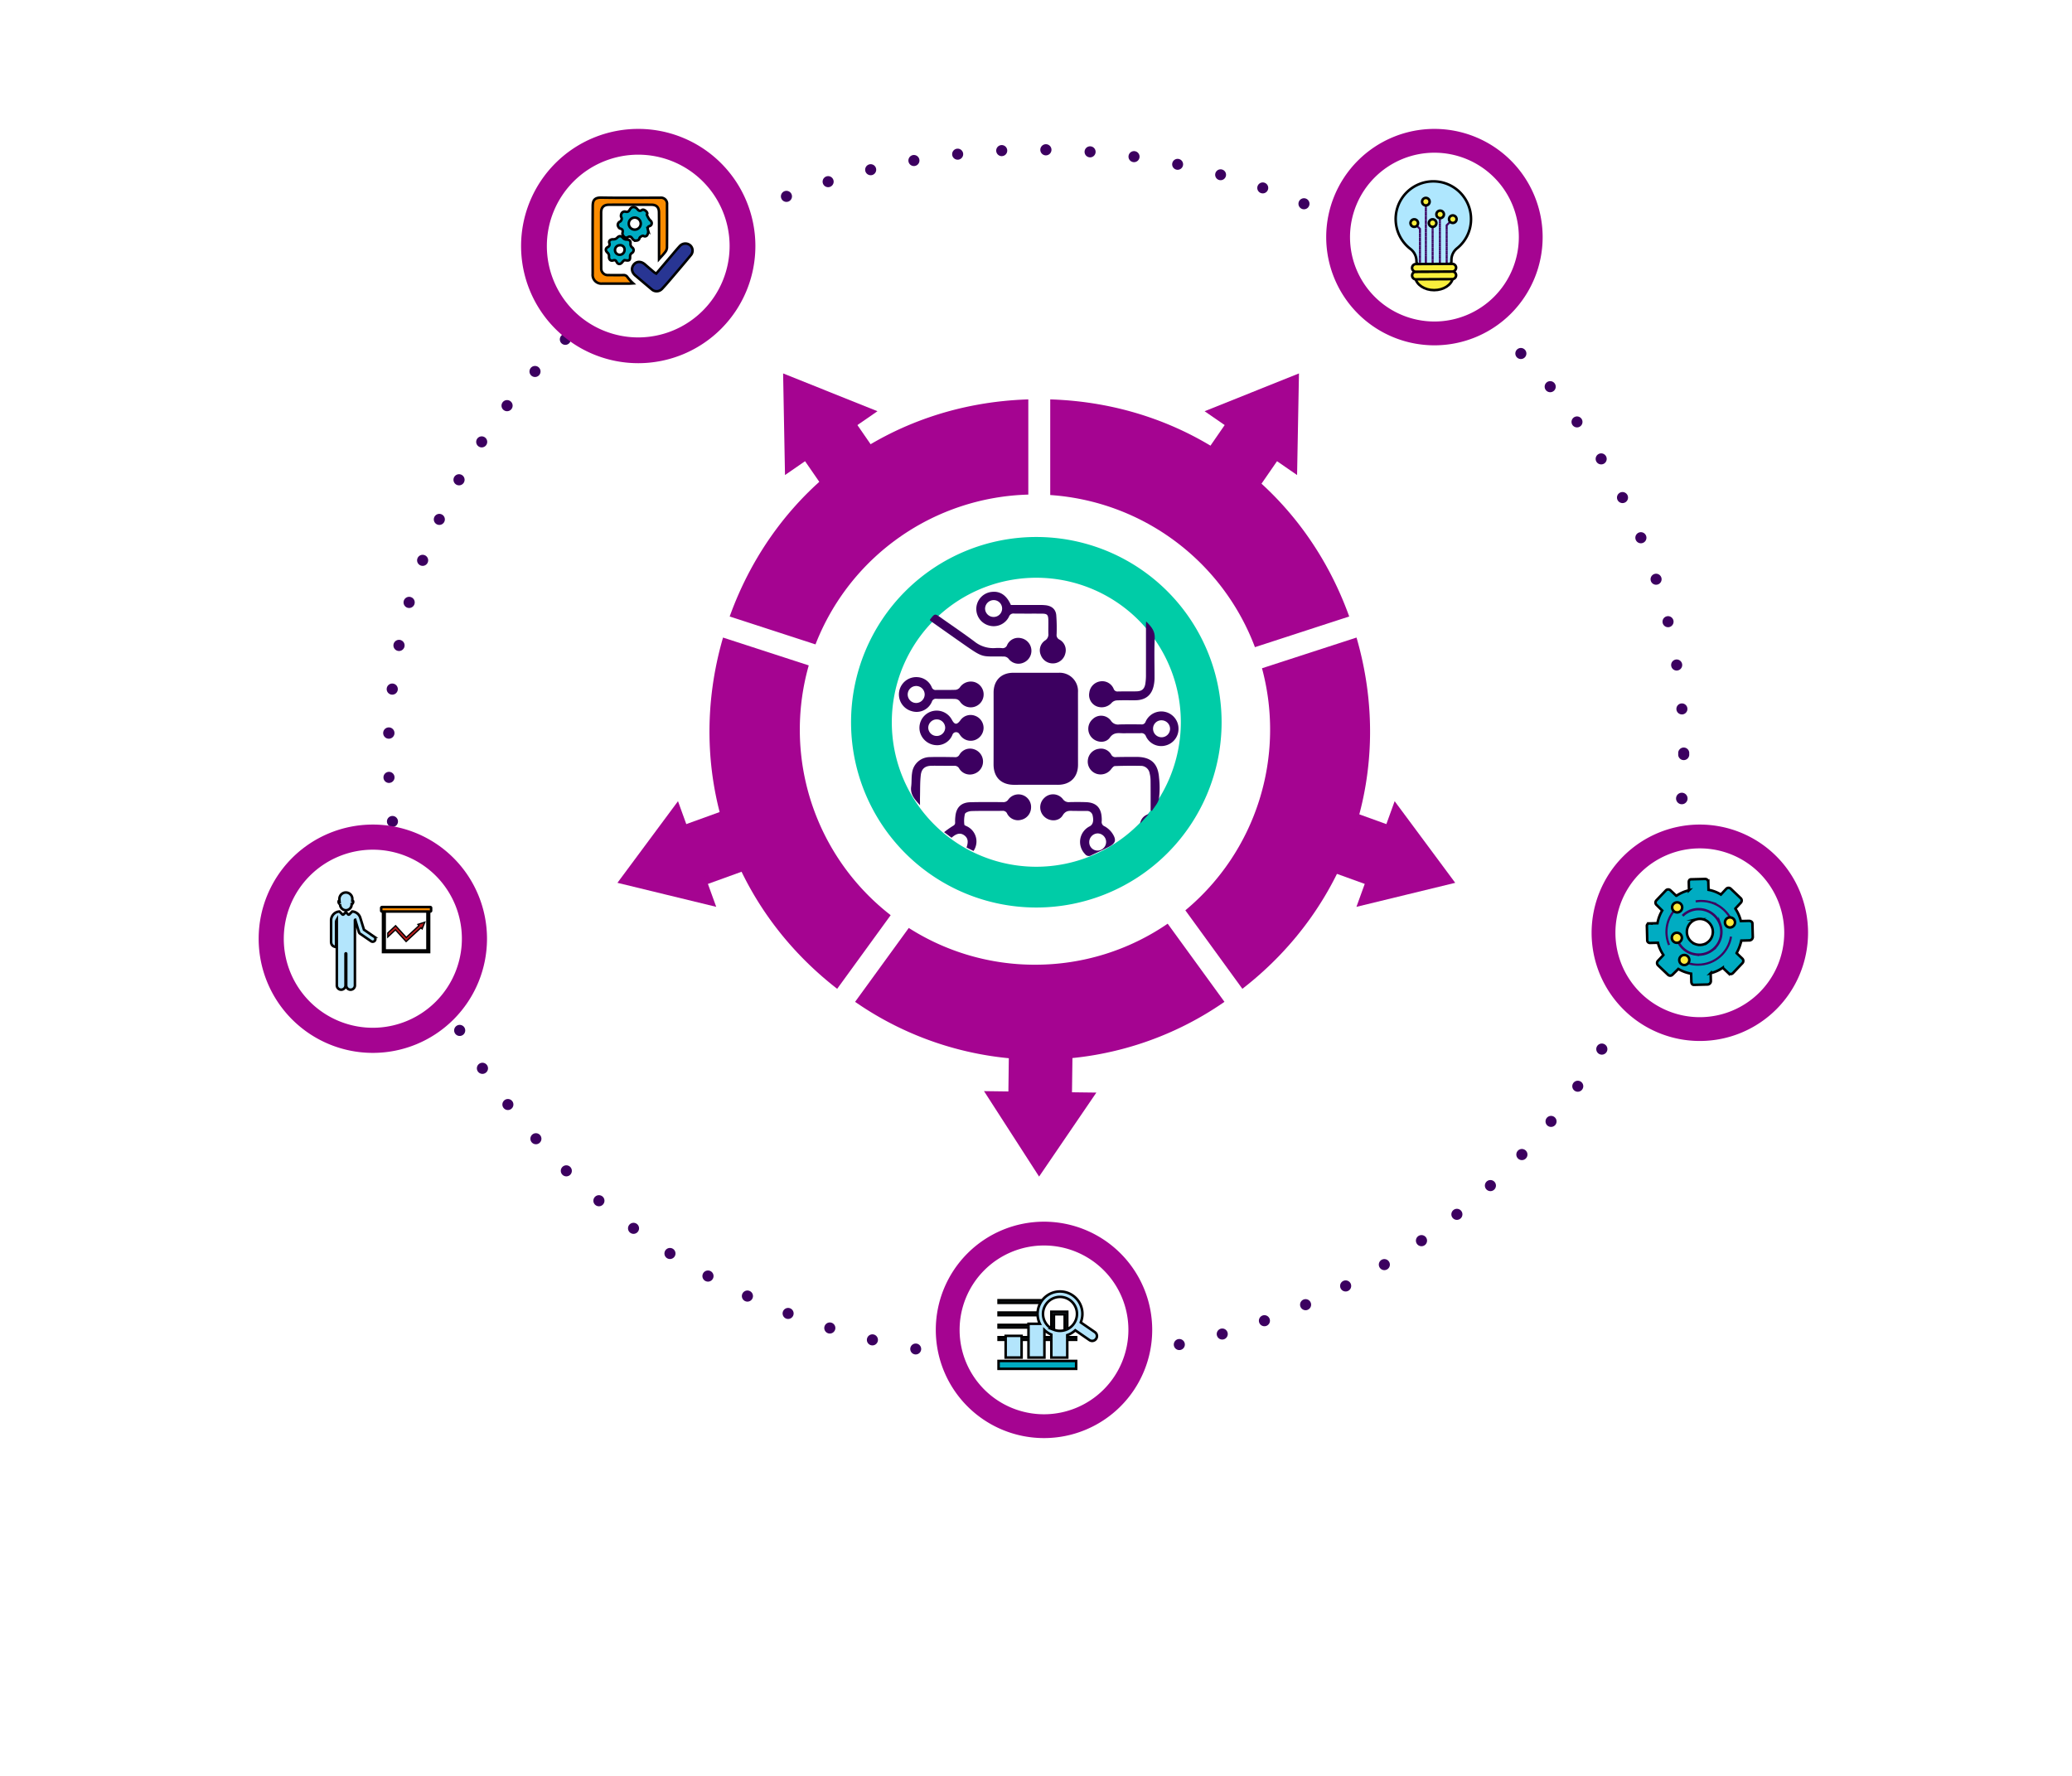 <svg xmlns="http://www.w3.org/2000/svg" width="819.74" height="702.788" viewBox="0 0 819.74 702.788">
  <g id="Grupo_953326" data-name="Grupo 953326" transform="translate(-341 -702.673)">
    <path id="Trazado_657006" data-name="Trazado 657006" d="M447.187,535.333a2.184,2.184,0,1,1,2.477,1.845,2.677,2.677,0,0,1-.309.026,2.187,2.187,0,0,1-2.168-1.871m-85.3.52a2.157,2.157,0,1,1,.384.037,2.112,2.112,0,0,1-.384-.037m102.55-3.431a2.184,2.184,0,1,1,2.589,1.685,3.154,3.154,0,0,1-.459.05,2.172,2.172,0,0,1-2.13-1.735m-119.8-.172a2.186,2.186,0,1,1,.52.061,2.562,2.562,0,0,1-.52-.061M481.457,528.4a2.18,2.18,0,1,1,2.688,1.511,2.429,2.429,0,0,1-.582.087,2.192,2.192,0,0,1-2.106-1.6m-153.812-.879h0a2.19,2.19,0,1,1,.657.1,2.074,2.074,0,0,1-.657-.1m170.532-4.248a2.186,2.186,0,1,1,2.787,1.338,2.1,2.1,0,0,1-.718.123,2.192,2.192,0,0,1-2.069-1.461M311.012,521.7a2.179,2.179,0,1,1,.78.148,2.187,2.187,0,0,1-.78-.148m203.514-4.633a2.183,2.183,0,1,1,2.861,1.14,2.084,2.084,0,0,1-.854.186,2.209,2.209,0,0,1-2.007-1.326m-219.739-2.278h0a2.195,2.195,0,1,1,.917.2,2.176,2.176,0,0,1-.917-.2m235.641-5a2.191,2.191,0,1,1,1.945,1.189,2.181,2.181,0,0,1-1.945-1.189m-251.37-2.972a2.2,2.2,0,1,1,1.053.26,2.287,2.287,0,0,1-1.053-.26m266.753-5.351a2.184,2.184,0,1,1,1.882,1.066,2.181,2.181,0,0,1-1.882-1.066m-281.937-3.678a2.187,2.187,0,1,1,3.022-.656,2.191,2.191,0,0,1-3.022.656m296.7-5.66a2.2,2.2,0,1,1,1.808.941,2.185,2.185,0,0,1-1.808-.941m-311.229-4.384a2.182,2.182,0,1,1,3.047-.447,2.174,2.174,0,0,1-3.047.447m325.335-5.921a2.186,2.186,0,1,1,3.071.347v-.012a2.18,2.18,0,0,1-3.071-.335m-339.145-5.077h0a2.192,2.192,0,1,1,1.412.52,2.184,2.184,0,0,1-1.412-.52m352.509-6.181a2.187,2.187,0,1,1,3.084.125,2.128,2.128,0,0,1-1.474.581,2.173,2.173,0,0,1-1.61-.706M222.519,464.8a2.184,2.184,0,1,1,1.537.631,2.188,2.188,0,0,1-1.537-.631m378.072-6.4a2.2,2.2,0,1,1,1.511.6,2.2,2.2,0,0,1-1.511-.6M210.382,451.98h0a2.182,2.182,0,1,1,1.647.744,2.219,2.219,0,0,1-1.647-.744m401.876-6.6a2.183,2.183,0,1,1,3.071-.31,2.2,2.2,0,0,1-3.071.31m-413.06-7.06h0a2.179,2.179,0,1,1,3.059.422,2.224,2.224,0,0,1-1.325.445,2.169,2.169,0,0,1-1.734-.867m423.76-6.775a2.174,2.174,0,1,1,1.251.4,2.113,2.113,0,0,1-1.251-.4M189.03,423.891a2.2,2.2,0,1,1,1.833.99,2.193,2.193,0,0,1-1.833-.99m443.589-6.911a2.2,2.2,0,1,1,1.115.3,2.247,2.247,0,0,1-1.115-.3m-452.668-8.224a2.192,2.192,0,1,1,1.92,1.126,2.194,2.194,0,0,1-1.92-1.126M663.1,335.535a2.193,2.193,0,1,1,.334.024,1.567,1.567,0,0,1-.334-.024m-510-10.268a2.182,2.182,0,1,1,2.428,1.92c-.087,0-.174.012-.26.012a2.173,2.173,0,0,1-2.168-1.932M665.291,318.2a2.276,2.276,0,1,1,.162,0ZM151.713,307.668a2.188,2.188,0,1,1,2.267,2.092.191.191,0,0,1-.087.012,2.192,2.192,0,0,1-2.18-2.1m512.228-9.116a2.508,2.508,0,0,1,.025-.3,2.475,2.475,0,0,1-.025-.3,2.186,2.186,0,1,1,4.372-.013,1.343,1.343,0,0,1-.024.309,2.5,2.5,0,0,1,.024.3,2.186,2.186,0,0,1-4.372,0m-510.148-6.28a2.234,2.234,0,1,1,.075,0Zm509.443-11.617h0a2.18,2.18,0,1,1,2.352,2.007h-.173a2.177,2.177,0,0,1-2.179-2.007m-508.29-5.821a2.2,2.2,0,1,1,.26.013,1.74,1.74,0,0,1-.26-.013M661.18,263.465a2.188,2.188,0,1,1,2.5,1.808,1.629,1.629,0,0,1-.346.037,2.19,2.19,0,0,1-2.155-1.845m-503.72-5.933a2.208,2.208,0,1,1,.408.037,2.252,2.252,0,0,1-.408-.037M657.8,246.484h0a2.184,2.184,0,1,1,2.638,1.611,1.846,1.846,0,0,1-.52.062,2.189,2.189,0,0,1-2.118-1.673m-496.5-6.006a2.207,2.207,0,1,1,.582.074,2.45,2.45,0,0,1-.582-.074m491.818-10.639h0a2.18,2.18,0,1,1,2.749,1.412,2.49,2.49,0,0,1-.668.1,2.173,2.173,0,0,1-2.081-1.511m-486.653-6.082a2.188,2.188,0,1,1,2.8-1.312,2.165,2.165,0,0,1-2.044,1.436,2.259,2.259,0,0,1-.755-.124M647.159,213.6h0a2.193,2.193,0,1,1,2.019,1.35,2.184,2.184,0,0,1-2.019-1.35M172.9,207.484a2.184,2.184,0,1,1,.9.2,2.188,2.188,0,0,1-.9-.2m467.06-9.636a2.183,2.183,0,1,1,1.957,1.2,2.186,2.186,0,0,1-1.957-1.2M180.57,191.767a2.2,2.2,0,1,1,1.041.26,2.278,2.278,0,0,1-1.041-.26M631.6,182.688a2.183,2.183,0,1,1,3,.744,2.218,2.218,0,0,1-1.127.309,2.169,2.169,0,0,1-1.87-1.053m-442.215-6.031a2.18,2.18,0,1,1,3.022-.644v.012a2.192,2.192,0,0,1-1.833.991,2.116,2.116,0,0,1-1.189-.359m432.74-8.484h0a2.169,2.169,0,1,1,1.784.929,2.17,2.17,0,0,1-1.784-.929M199.3,162.265a2.2,2.2,0,1,1,1.313.433,2.163,2.163,0,0,1-1.313-.433m412.316-7.877a2.188,2.188,0,1,1,1.685.793,2.181,2.181,0,0,1-1.685-.793m-401.392-5.772a2.185,2.185,0,1,1,3.084-.2,2.184,2.184,0,0,1-3.084.2m389.912-7.22a2.186,2.186,0,1,1,3.17-3.01,2.186,2.186,0,0,1-3.17,3.01M222.1,135.785a2.166,2.166,0,1,1,1.548.657,2.175,2.175,0,0,1-1.548-.657M515.034,82.628a2.182,2.182,0,1,1,.854.174,2.109,2.109,0,0,1-.854-.174M309.105,78.491a2.186,2.186,0,1,1,2.836,1.239,2.247,2.247,0,0,1-.793.148,2.178,2.178,0,0,1-2.043-1.387m189.754-2.1a2.165,2.165,0,1,1,.718.124,2.435,2.435,0,0,1-.718-.124M325.552,72.534a2.183,2.183,0,1,1,2.737,1.424,2.4,2.4,0,0,1-.656.1,2.174,2.174,0,0,1-2.081-1.524M482.3,71.209a2.15,2.15,0,1,1,.582.087,2.391,2.391,0,0,1-.582-.087M342.346,67.667a2.182,2.182,0,1,1,2.651,1.6,2.71,2.71,0,0,1-.533.062,2.193,2.193,0,0,1-2.118-1.659m123.1-.545h0a2.161,2.161,0,1,1,.445.049,1.818,1.818,0,0,1-.445-.049M359.426,63.9a2.183,2.183,0,1,1,2.539,1.759,2.144,2.144,0,0,1-.4.038,2.186,2.186,0,0,1-2.142-1.8m88.926.236a2.172,2.172,0,0,1-1.858-2.465,2.183,2.183,0,1,1,4.322.62,2.172,2.172,0,0,1-2.155,1.87,1.242,1.242,0,0,1-.309-.025m-71.636-2.886a2.181,2.181,0,1,1,2.415,1.92,1.809,1.809,0,0,1-.248.012,2.172,2.172,0,0,1-2.167-1.932m54.383,1h0a2.18,2.18,0,1,1,.347-4.347h-.012a2.183,2.183,0,0,1-.162,4.36.781.781,0,0,1-.173-.013M394.129,59.7a2.183,2.183,0,1,1,2.292,2.068.333.333,0,0,1-.112.013,2.2,2.2,0,0,1-2.18-2.081m19.643,1.771a2.205,2.205,0,1,1,.025,0Z" transform="translate(341 702.673)" fill="#3c0060"/>
    <path id="Trazado_657007" data-name="Trazado 657007" d="M413.033,483.363a42.809,42.809,0,1,0,42.811,42.81,42.809,42.809,0,0,0-42.811-42.81m0,76.2a33.39,33.39,0,1,1,33.393-33.389,33.426,33.426,0,0,1-33.393,33.389" transform="translate(341 702.673)" fill="#a50491"/>
    <path id="Trazado_657008" data-name="Trazado 657008" d="M139.5,356.319a.27.27,0,0,0-.12-.012c.012-.144.022-.6.023-.7a2.566,2.566,0,0,0-5.13,0c0,.1.013.553.025.7a.268.268,0,0,0-.12.012c-.228.077-.309.447-.179.83.111.331.341.561.549.568a2.338,2.338,0,0,0,2.287,2.431h.008a2.337,2.337,0,0,0,2.287-2.431c.207-.007.435-.237.548-.568.13-.383.05-.753-.178-.83" transform="translate(341 702.673)" fill="#b3e5fc"/>
    <path id="Trazado_657009" data-name="Trazado 657009" d="M139.5,356.319a.27.27,0,0,0-.12-.012c.012-.144.022-.6.023-.7a2.566,2.566,0,0,0-5.13,0c0,.1.013.553.025.7a.268.268,0,0,0-.12.012c-.228.077-.309.447-.179.83.111.331.341.561.549.568a2.338,2.338,0,0,0,2.287,2.431h.008a2.337,2.337,0,0,0,2.287-2.431c.207-.007.435-.237.548-.568C139.811,356.766,139.731,356.4,139.5,356.319Z" transform="translate(341 702.673)" fill="none" stroke="#000" stroke-miterlimit="10" stroke-width="1"/>
    <path id="Trazado_657010" data-name="Trazado 657010" d="M148.029,370.61l-4.037-2.77-1.433-4.651a3.541,3.541,0,0,0-3.2-2.555l-1.143,1.143a.351.351,0,0,1-.5,0l-.886-.884,0,0v0l-.888.884a.349.349,0,0,1-.5,0l-1.144-1.143a3.537,3.537,0,0,0-3.311,3.52v8.415c0,1.383.808,1.94,1.974,2.147v-9.648a2.234,2.234,0,0,1,.294-1.2V389.82a1.721,1.721,0,1,0,3.441,0c0-.011,0-12.485,0-12.485a.139.139,0,0,1,.138-.143.14.14,0,0,1,.142.143V389.82a1.721,1.721,0,1,0,3.441,0V364.134c0-.139.032-.216.113-.234l1.445,4.846h.007a1.075,1.075,0,0,0,.438.635l4.381,3.009a1.08,1.08,0,1,0,1.222-1.78" transform="translate(341 702.673)" fill="#b3e5fc"/>
    <path id="Trazado_657011" data-name="Trazado 657011" d="M148.029,370.61l-4.037-2.77-1.433-4.651a3.541,3.541,0,0,0-3.2-2.555l-1.143,1.143a.351.351,0,0,1-.5,0l-.886-.884,0,0v0l-.888.884a.349.349,0,0,1-.5,0l-1.144-1.143a3.537,3.537,0,0,0-3.311,3.52v8.415c0,1.383.808,1.94,1.974,2.147v-9.648a2.234,2.234,0,0,1,.294-1.2V389.82a1.721,1.721,0,1,0,3.441,0c0-.011,0-12.485,0-12.485a.139.139,0,0,1,.138-.143.14.14,0,0,1,.142.143V389.82a1.721,1.721,0,1,0,3.441,0V364.134c0-.139.032-.216.113-.234l1.445,4.846h.007a1.075,1.075,0,0,0,.438.635l4.381,3.009a1.08,1.08,0,1,0,1.222-1.78Z" transform="translate(341 702.673)" fill="none" stroke="#000" stroke-miterlimit="10" stroke-width="1"/>
    <path id="Trazado_657012" data-name="Trazado 657012" d="M170.226,358.877H151.144a.33.33,0,0,0-.329.328v1.11a.331.331,0,0,0,.329.331h.392V376.7H169.77v-16.05h.456a.331.331,0,0,0,.328-.331V359.2a.331.331,0,0,0-.328-.328m-1.108,17.165H152.189v-15.4h16.929Z" transform="translate(341 702.673)" fill="#fb8c00"/>
    <path id="Trazado_657013" data-name="Trazado 657013" d="M170.226,358.877H151.144a.33.33,0,0,0-.329.328v1.11a.331.331,0,0,0,.329.331h.392V376.7H169.77v-16.05h.456a.331.331,0,0,0,.328-.331V359.2A.331.331,0,0,0,170.226,358.877Zm-1.108,17.165H152.189v-15.4h16.929Z" transform="translate(341 702.673)" fill="none" stroke="#000" stroke-miterlimit="10" stroke-width="1"/>
    <path id="Trazado_657014" data-name="Trazado 657014" d="M167.4,365.077l-1.568.5-.491.156.352.375.081.089-5.05,4.686-3.995-4.391-.225-.246-.24.225-2.746,2.574-.1.1v1.594l.548-.518,2.485-2.327,3.991,4.388.223.246.243-.224,5.659-5.249.084.089.35.379.193-.48.613-1.534.259-.645Z" transform="translate(341 702.673)" fill="#b61c1c"/>
    <path id="Trazado_657015" data-name="Trazado 657015" d="M167.4,365.077l-1.568.5-.491.156.352.375.081.089-5.05,4.686-3.995-4.391-.225-.246-.24.225-2.746,2.574-.1.1v1.594l.548-.518,2.485-2.327,3.991,4.388.223.246.243-.224,5.659-5.249.084.089.35.379.193-.48.613-1.534.259-.645Z" transform="translate(341 702.673)" fill="none" stroke="#000" stroke-miterlimit="10" stroke-width="0.5"/>
    <path id="Trazado_657016" data-name="Trazado 657016" d="M147.5,326.242a45.168,45.168,0,1,0,45.17,45.169,45.169,45.169,0,0,0-45.17-45.169m0,80.4a35.23,35.23,0,1,1,35.232-35.23,35.269,35.269,0,0,1-35.232,35.23" transform="translate(341 702.673)" fill="#a50491"/>
    <rect id="Rectángulo_350402" data-name="Rectángulo 350402" width="30.699" height="3.11" transform="translate(736.061 1241.141)" fill="#00acc2"/>
    <rect id="Rectángulo_350403" data-name="Rectángulo 350403" width="30.699" height="3.11" transform="translate(736.061 1241.141)" fill="none" stroke="#000" stroke-miterlimit="10" stroke-width="1"/>
    <path id="Trazado_657017" data-name="Trazado 657017" d="M433.173,527.068l-5.605-3.862a8.864,8.864,0,0,0-15.317-8.649v-.11h-17.19v1.025h16.592a8.818,8.818,0,0,0-1.138,3.852H395.061v1.025h15.45a8.81,8.81,0,0,0,.889,3.414h-4.5v.438H395.061v1.025H406.9v3.851h-2.731v-.543h-6.3v.543h-2.8V530.1h2.8v7.023h6.3V530.1H406.9v7.023h6.3V530.1h2.737v7.027h6.3V530.1h3.523v-1.025h-3.523v-.84a8.829,8.829,0,0,0,3.175-1.9l5.6,3.869a1.881,1.881,0,0,0,2.617-.479l.024-.034a1.889,1.889,0,0,0-.481-2.621M413.2,529.077V526.23a8.881,8.881,0,0,0,1.124.923c.126.086.26.175.393.253a8.433,8.433,0,0,0,1.22.619v1.052Zm3.759-2.949v-6.117h4.255V526.3a6.707,6.707,0,0,1-4.255-.168m8.786-4.183a6.69,6.69,0,0,1-2.16,3.13,6.545,6.545,0,0,1-1.346.845v-6.935h-6.3v6.648c-.133-.079-.263-.161-.39-.25a6.809,6.809,0,0,1-.83-.673,6.726,6.726,0,0,1-.885-8.681,6.719,6.719,0,0,1,11.913,5.916" transform="translate(341 702.673)" fill="#b3e5fc"/>
    <path id="Trazado_657018" data-name="Trazado 657018" d="M433.173,527.068l-5.605-3.862a8.864,8.864,0,0,0-15.317-8.649v-.11h-17.19v1.025h16.592a8.818,8.818,0,0,0-1.138,3.852H395.061v1.025h15.45a8.81,8.81,0,0,0,.889,3.414h-4.5v.438H395.061v1.025H406.9v3.851h-2.731v-.543h-6.3v.543h-2.8V530.1h2.8v7.023h6.3V530.1H406.9v7.023h6.3V530.1h2.737v7.027h6.3V530.1h3.523v-1.025h-3.523v-.84a8.829,8.829,0,0,0,3.175-1.9l5.6,3.869a1.881,1.881,0,0,0,2.617-.479l.024-.034A1.889,1.889,0,0,0,433.173,527.068ZM413.2,529.077V526.23a8.881,8.881,0,0,0,1.124.923c.126.086.26.175.393.253a8.433,8.433,0,0,0,1.22.619v1.052Zm3.759-2.949v-6.117h4.255V526.3A6.707,6.707,0,0,1,416.957,526.128Zm8.786-4.183a6.69,6.69,0,0,1-2.16,3.13,6.545,6.545,0,0,1-1.346.845v-6.935h-6.3v6.648c-.133-.079-.263-.161-.39-.25a6.809,6.809,0,0,1-.83-.673,6.726,6.726,0,0,1-.885-8.681,6.719,6.719,0,0,1,11.913,5.916Z" transform="translate(341 702.673)" fill="none" stroke="#000" stroke-miterlimit="10" stroke-width="1"/>
    <path id="Trazado_657019" data-name="Trazado 657019" d="M252.5,51A46.348,46.348,0,1,0,298.85,97.35,46.349,46.349,0,0,0,252.5,51m0,82.5A36.15,36.15,0,1,1,288.653,97.35,36.187,36.187,0,0,1,252.5,133.5" transform="translate(341 702.673)" fill="#a50491"/>
    <path id="Trazado_657020" data-name="Trazado 657020" d="M260.738,102.51c0-3.338,0-6.338,0-9.337,0-3.061.013-6.123-.03-9.184-.028-2.009-1.005-2.978-3.013-2.986q-8.373-.034-16.747,0c-2.12.006-3.126,1.046-3.125,3.17q.006,11.007.029,22.013a2.6,2.6,0,0,0,2.765,2.658c1.979.011,3.96.029,5.939,0a1.783,1.783,0,0,1,1.764.917,18.526,18.526,0,0,0,2.164,2.357c-.624.036-1.08.085-1.535.086-3.557.007-7.113.018-10.67,0a3.459,3.459,0,0,1-3.8-3.763c-.015-8.959-.042-17.918.02-26.876.015-2.164.608-3.426,3.387-3.376,7.786.139,15.575.047,23.364.049a2.379,2.379,0,0,1,2.645,2.642c.02,5.671.025,11.343-.019,17.014a3.13,3.13,0,0,1-.612,1.7c-.686.934-1.514,1.765-2.528,2.916" transform="translate(341 702.673)" fill="#fb8c00"/>
    <path id="Trazado_657021" data-name="Trazado 657021" d="M260.738,102.51c0-3.338,0-6.338,0-9.337,0-3.061.013-6.123-.03-9.184-.028-2.009-1.005-2.978-3.013-2.986q-8.373-.034-16.747,0c-2.12.006-3.126,1.046-3.125,3.17q.006,11.007.029,22.013a2.6,2.6,0,0,0,2.765,2.658c1.979.011,3.96.029,5.939,0a1.783,1.783,0,0,1,1.764.917,18.526,18.526,0,0,0,2.164,2.357c-.624.036-1.08.085-1.535.086-3.557.007-7.113.018-10.67,0a3.459,3.459,0,0,1-3.8-3.763c-.015-8.959-.042-17.918.02-26.876.015-2.164.608-3.426,3.387-3.376,7.786.139,15.575.047,23.364.049a2.379,2.379,0,0,1,2.645,2.642c.02,5.671.025,11.343-.019,17.014a3.13,3.13,0,0,1-.612,1.7C262.58,100.528,261.752,101.359,260.738,102.51Z" transform="translate(341 702.673)" fill="none" stroke="#000" stroke-miterlimit="10" stroke-width="1"/>
    <path id="Trazado_657022" data-name="Trazado 657022" d="M259.624,108.245c2.017-2.373,3.983-4.69,5.955-7,1.1-1.295,2.182-2.616,3.341-3.862a2.966,2.966,0,0,1,4.114-.346,2.8,2.8,0,0,1,.232,3.985c-2.646,3.216-5.355,6.38-8.056,9.55-1.1,1.3-2.221,2.584-3.395,3.817a2.877,2.877,0,0,1-3.876.176q-3.294-2.766-6.569-5.552c-1.524-1.3-1.741-3.015-.581-4.384,1.127-1.33,2.878-1.324,4.391,0,1.215,1.062,2.442,2.108,3.672,3.153a6.973,6.973,0,0,0,.772.467" transform="translate(341 702.673)" fill="#283593"/>
    <path id="Trazado_657023" data-name="Trazado 657023" d="M259.624,108.245c2.017-2.373,3.983-4.69,5.955-7,1.1-1.295,2.182-2.616,3.341-3.862a2.966,2.966,0,0,1,4.114-.346,2.8,2.8,0,0,1,.232,3.985c-2.646,3.216-5.355,6.38-8.056,9.55-1.1,1.3-2.221,2.584-3.395,3.817a2.877,2.877,0,0,1-3.876.176q-3.294-2.766-6.569-5.552c-1.524-1.3-1.741-3.015-.581-4.384,1.127-1.33,2.878-1.324,4.391,0,1.215,1.062,2.442,2.108,3.672,3.153A6.973,6.973,0,0,0,259.624,108.245Z" transform="translate(341 702.673)" fill="none" stroke="#000" stroke-miterlimit="10" stroke-width="1"/>
    <path id="Trazado_657024" data-name="Trazado 657024" d="M256.1,84.485c-.045.119-.243.377-.18.525a10.605,10.605,0,0,0,.882,1.665c.277.423.827.734.944,1.176a1.161,1.161,0,0,1-.781,1.6c-.88.28-.791.937-.569,1.72a2.353,2.353,0,0,1-.224,1.623,1.083,1.083,0,0,1-1.669.505c-.272-.15-1.371.469-1.477.89-.254,1.015-1.024.985-1.654,1.028a1.657,1.657,0,0,1-1.149-.762c-.536-.82-1.034-1.136-1.968-.525a1.329,1.329,0,0,1-1.26-.165c-.387-.377-.835-1.061-.736-1.495.236-1.024.192-1.586-.984-1.877-.393-.1-.8-.831-.869-1.319a1.557,1.557,0,0,1,.637-1.271,1.344,1.344,0,0,0,.664-2.056,1.941,1.941,0,0,1,.374-1.572,1.465,1.465,0,0,1,1.286-.459c1.016.322,1.431-.105,1.875-.924a1.863,1.863,0,0,1,1.284-.889,2.1,2.1,0,0,1,1.5.691c.6.713,1.039,1.129,1.979.483.633-.435,2.059.527,2.094,1.406m-2.6,3.947a2.4,2.4,0,0,0-2.455-2.34,2.371,2.371,0,0,0-2.275,2.5,2.343,2.343,0,0,0,2.371,2.261,2.369,2.369,0,0,0,2.359-2.426" transform="translate(341 702.673)" fill="#00acc2"/>
    <path id="Trazado_657025" data-name="Trazado 657025" d="M256.1,84.485c-.045.119-.243.377-.18.525a10.605,10.605,0,0,0,.882,1.665c.277.423.827.734.944,1.176a1.161,1.161,0,0,1-.781,1.6c-.88.28-.791.937-.569,1.72a2.353,2.353,0,0,1-.224,1.623,1.083,1.083,0,0,1-1.669.505c-.272-.15-1.371.469-1.477.89-.254,1.015-1.024.985-1.654,1.028a1.657,1.657,0,0,1-1.149-.762c-.536-.82-1.034-1.136-1.968-.525a1.329,1.329,0,0,1-1.26-.165c-.387-.377-.835-1.061-.736-1.495.236-1.024.192-1.586-.984-1.877-.393-.1-.8-.831-.869-1.319a1.557,1.557,0,0,1,.637-1.271,1.344,1.344,0,0,0,.664-2.056,1.941,1.941,0,0,1,.374-1.572,1.465,1.465,0,0,1,1.286-.459c1.016.322,1.431-.105,1.875-.924a1.863,1.863,0,0,1,1.284-.889,2.1,2.1,0,0,1,1.5.691c.6.713,1.039,1.129,1.979.483C254.639,82.644,256.065,83.606,256.1,84.485Zm-2.6,3.947a2.4,2.4,0,0,0-2.455-2.34,2.371,2.371,0,0,0-2.275,2.5,2.343,2.343,0,0,0,2.371,2.261A2.369,2.369,0,0,0,253.5,88.432Z" transform="translate(341 702.673)" fill="none" stroke="#000" stroke-miterlimit="10" stroke-width="1"/>
    <path id="Trazado_657026" data-name="Trazado 657026" d="M247.009,102.938a4.442,4.442,0,0,0-.782.743c-.689,1-1.746,1.041-2.261-.028-.352-.732-.731-.815-1.482-.6-1.034.294-1.667-.564-1.525-1.641a1.845,1.845,0,0,0-.587-1.428c-.827-.67-.957-1.639-.022-2.171a1.224,1.224,0,0,0,.7-1.712c-.276-.888.588-1.483,1.543-1.412a2.07,2.07,0,0,0,1.517-.552c.818-.932,1.6-.935,2.349.02a1.962,1.962,0,0,0,1.392.637c1.243-.011,1.739.537,1.579,1.717a1.815,1.815,0,0,0,.6,1.354,1.281,1.281,0,0,1-.076,2.262,1.689,1.689,0,0,0-.679,1.138c.071,1.657-.217,1.987-1.774,1.721-.088-.016-.178-.018-.494-.048m.077-4.1a1.677,1.677,0,0,0-1.866-1.808,1.893,1.893,0,0,0-1.9,2,1.823,1.823,0,0,0,1.85,1.776,1.921,1.921,0,0,0,1.915-1.972" transform="translate(341 702.673)" fill="#00acc2"/>
    <path id="Trazado_657027" data-name="Trazado 657027" d="M247.009,102.938a4.442,4.442,0,0,0-.782.743c-.689,1-1.746,1.041-2.261-.028-.352-.732-.731-.815-1.482-.6-1.034.294-1.667-.564-1.525-1.641a1.845,1.845,0,0,0-.587-1.428c-.827-.67-.957-1.639-.022-2.171a1.224,1.224,0,0,0,.7-1.712c-.276-.888.588-1.483,1.543-1.412a2.07,2.07,0,0,0,1.517-.552c.818-.932,1.6-.935,2.349.02a1.962,1.962,0,0,0,1.392.637c1.243-.011,1.739.537,1.579,1.717a1.815,1.815,0,0,0,.6,1.354,1.281,1.281,0,0,1-.076,2.262,1.689,1.689,0,0,0-.679,1.138c.071,1.657-.217,1.987-1.774,1.721C247.415,102.97,247.325,102.968,247.009,102.938Zm.077-4.1a1.677,1.677,0,0,0-1.866-1.808,1.893,1.893,0,0,0-1.9,2,1.823,1.823,0,0,0,1.85,1.776A1.921,1.921,0,0,0,247.086,98.834Z" transform="translate(341 702.673)" fill="none" stroke="#000" stroke-miterlimit="10" stroke-width="1"/>
    <path id="Trazado_657028" data-name="Trazado 657028" d="M410,212.462a73.3,73.3,0,1,0,73.3,73.3,73.3,73.3,0,0,0-73.3-73.3m0,130.472a57.173,57.173,0,1,1,57.171-57.172A57.239,57.239,0,0,1,410,342.934" transform="translate(341 702.673)" fill="#00cca7"/>
    <rect id="Rectángulo_350404" data-name="Rectángulo 350404" width="32.428" height="25.166" transform="translate(809.456 894.12) rotate(-55.384)" fill="#a50491"/>
    <path id="Trazado_657029" data-name="Trazado 657029" d="M513.908,147.746l-.374,20.105-.373,20.1-18.292-12.624-18.292-12.625,18.665-7.48Z" transform="translate(341 702.673)" fill="#a50491"/>
    <path id="Trazado_657030" data-name="Trazado 657030" d="M496.484,256.055l37.3-12.139c-18.36-51.007-63.788-84.2-118.283-85.894v37.839a93.248,93.248,0,0,1,80.983,60.194" transform="translate(341 702.673)" fill="#a50491"/>
    <rect id="Rectángulo_350405" data-name="Rectángulo 350405" width="25.166" height="32.429" transform="matrix(0.34, -0.94, 0.94, 0.34, 854.344, 1042.782)" fill="#a50491"/>
    <path id="Trazado_657031" data-name="Trazado 657031" d="M575.725,349.291l-11.98-16.149-11.981-16.149-7.558,20.9-7.561,20.9,19.541-4.75Z" transform="translate(341 702.673)" fill="#a50491"/>
    <path id="Trazado_657032" data-name="Trazado 657032" d="M536.679,252.251l-37.4,12.151a93.04,93.04,0,0,1-30.321,95.771l22.563,31.054c42.837-33.22,60.284-86.919,45.156-138.976" transform="translate(341 702.673)" fill="#a50491"/>
    <rect id="Rectángulo_350406" data-name="Rectángulo 350406" width="32.428" height="25.164" transform="matrix(0.013, -1, 1, 0.013, 739.893, 1138.676)" fill="#a50491"/>
    <path id="Trazado_657033" data-name="Trazado 657033" d="M411.092,465.519,422.42,448.9l11.33-16.611L411.526,432l-22.225-.289,10.895,16.9Z" transform="translate(341 702.673)" fill="#a50491"/>
    <path id="Trazado_657034" data-name="Trazado 657034" d="M409.462,381.693a92.566,92.566,0,0,1-49.923-14.547L338.3,396.38a128.034,128.034,0,0,0,146.133,0l-22.467-30.922a92.594,92.594,0,0,1-52.5,16.235" transform="translate(341 702.673)" fill="#a50491"/>
    <rect id="Rectángulo_350407" data-name="Rectángulo 350407" width="32.429" height="25.166" transform="translate(608.601 1030.148) rotate(-19.886)" fill="#a50491"/>
    <path id="Trazado_657035" data-name="Trazado 657035" d="M244.275,349.291l11.979-16.149,11.981-16.149,7.559,20.9,7.56,20.9-19.539-4.75Z" transform="translate(341 702.673)" fill="#a50491"/>
    <path id="Trazado_657036" data-name="Trazado 657036" d="M316.428,288.659a93.016,93.016,0,0,1,3.537-25.39l-33.912-11.018c-15.129,52.056,2.32,105.756,45.158,138.976l21.166-29.134a92.846,92.846,0,0,1-35.949-73.434" transform="translate(341 702.673)" fill="#a50491"/>
    <rect id="Rectángulo_350408" data-name="Rectángulo 350408" width="25.166" height="32.429" transform="matrix(0.823, -0.568, 0.568, 0.823, 657.14, 881.728)" fill="#a50491"/>
    <path id="Trazado_657037" data-name="Trazado 657037" d="M309.819,147.746l.374,20.105.374,20.1,18.292-12.624,18.292-12.625-18.665-7.48Z" transform="translate(341 702.673)" fill="#a50491"/>
    <path id="Trazado_657038" data-name="Trazado 657038" d="M406.831,195.689V158.022c-54.495,1.7-99.788,34.887-118.146,85.894l33.949,11.043a93.009,93.009,0,0,1,84.2-59.27" transform="translate(341 702.673)" fill="#a50491"/>
    <path id="Trazado_657039" data-name="Trazado 657039" d="M426.494,288.286c0,4.749-.009,9.5,0,14.247.012,4.944-3.063,7.992-8.011,7.974q-8.611-.033-17.222.006c-5.17.021-8.193-2.988-8.181-8.124q.034-14.169.013-28.339c-.005-4.8,2.981-7.857,7.766-7.866q9-.018,18.005,0a7.248,7.248,0,0,1,7.617,7.7c-.005,2.4.007,4.8.009,7.2s0,4.8,0,7.2" transform="translate(341 702.673)" fill="#3c0060"/>
    <path id="Trazado_657040" data-name="Trazado 657040" d="M399.93,239.368c3.785,0,7.487-.007,11.19.005a19.189,19.189,0,0,1,2.81.123c2.249.344,3.7,1.565,3.947,3.82a66.724,66.724,0,0,1,.151,7.646,1.99,1.99,0,0,0,1.126,2.1,4.767,4.767,0,0,1,2.312,5.486,5.074,5.074,0,0,1-9.721.572,4.707,4.707,0,0,1,1.686-5.7,2.762,2.762,0,0,0,1.328-2.713c-.045-1.774.035-3.55-.005-5.324-.049-2.173-.454-2.575-2.587-2.589-3.654-.025-7.308.019-10.961-.033a1.842,1.842,0,0,0-2.014,1.2,6.746,6.746,0,0,1-8.053,3.495,6.786,6.786,0,0,1,1.314-13.276c3.259-.358,5.821,1.383,7.477,5.181m-6.811,4.741a3.334,3.334,0,0,0,.03-6.668,3.446,3.446,0,0,0-3.427,3.331,3.369,3.369,0,0,0,3.4,3.337" transform="translate(341 702.673)" fill="#3c0060"/>
    <path id="Trazado_657041" data-name="Trazado 657041" d="M446.552,290.1c-1.044,0-2.091.051-3.131-.012-1.742-.106-3.118.035-4.344,1.763-1.6,2.253-5.077,2.079-7.065.061a5.079,5.079,0,0,1,.292-7.393,4.8,4.8,0,0,1,7.186.591,3.323,3.323,0,0,0,3.36,1.52c2.868-.067,5.74-.053,8.609-.019a1.58,1.58,0,0,0,1.769-1.074,6.8,6.8,0,0,1,13.019,2.647,6.773,6.773,0,0,1-5.17,6.788,6.642,6.642,0,0,1-7.7-3.631,1.876,1.876,0,0,0-2.128-1.253c-1.564.05-3.13.013-4.7.012m12.964-5.106a3.284,3.284,0,0,0-3.333,3.226,3.367,3.367,0,1,0,6.732.123,3.374,3.374,0,0,0-3.4-3.349" transform="translate(341 702.673)" fill="#3c0060"/>
    <path id="Trazado_657042" data-name="Trazado 657042" d="M426.109,320.835c-.574,0-1.149.029-1.721-.005-1.631-.1-2.883,0-3.96,1.779-1.511,2.492-5.14,2.532-7.278.507a5.071,5.071,0,0,1-.008-7.4,4.917,4.917,0,0,1,7.338.424,2.844,2.844,0,0,0,2.752,1.215c2.138-.044,4.28-.052,6.418.023,3.987.14,6.01,2.174,6.211,6.148a10.688,10.688,0,0,1,.009,1.409,1.809,1.809,0,0,0,1.174,2.017,8.882,8.882,0,0,1,3.124,2.912c1.569,2.491,1.207,3.733-1.342,5.114-2.333,1.263-4.791,2.293-7.171,3.473a1.8,1.8,0,0,1-2.349-.508,6.872,6.872,0,0,1,1.794-11c1.284-.668,1.673-2.088,1.183-4.288a2.246,2.246,0,0,0-2.416-1.791c-.157-.007-.312-.018-.47-.018h-3.288Zm8.2,15.707a3.444,3.444,0,0,0,3.306-3.453,3.4,3.4,0,0,0-3.4-3.348,3.441,3.441,0,0,0-3.28,3.478,3.29,3.29,0,0,0,3.375,3.323" transform="translate(341 702.673)" fill="#3c0060"/>
    <path id="Trazado_657043" data-name="Trazado 657043" d="M363.025,267.92a6.522,6.522,0,0,1,5.606,3.988,1.6,1.6,0,0,0,1.76,1.084c2.556-.044,5.115.041,7.667-.059a2.474,2.474,0,0,0,1.67-.929,5.248,5.248,0,0,1,5.766-2.156,5.114,5.114,0,1,1-5.787,7.618,2.49,2.49,0,0,0-1.69-.919c-2.5-.1-5.008,0-7.511-.064a1.631,1.631,0,0,0-1.84,1.184,6.552,6.552,0,0,1-8.042,3.68,6.854,6.854,0,0,1,2.4-13.427m2.806,6.886a3.36,3.36,0,1,0-3.451,3.332,3.4,3.4,0,0,0,3.451-3.332" transform="translate(341 702.673)" fill="#3c0060"/>
    <path id="Trazado_657044" data-name="Trazado 657044" d="M385.14,336.7l-2.748-1.39c.656-1.95.815-3.73-1.1-4.948-1.463-.932-2.967-.579-4.837,1.094l-2.942-2.2a33.551,33.551,0,0,1,3.375-2.4c.7-.381,1.029-.715.987-1.512a15.574,15.574,0,0,1,.1-2.343c.353-3.567,2.3-5.5,5.913-5.593,4.276-.112,8.557-.068,12.836-.048a2.265,2.265,0,0,0,2.2-1.036,4.991,4.991,0,0,1,8.984,3.431,5.04,5.04,0,0,1-4,4.629,4.8,4.8,0,0,1-5.433-2.421,1.81,1.81,0,0,0-1.906-1.148c-4.069.06-8.142-.037-12.209.087-.92.028-2.4.514-2.61,1.135a11.907,11.907,0,0,0-.22,4.267c.01.25.736.483,1.145.7a6.636,6.636,0,0,1,2.461,9.7" transform="translate(341 702.673)" fill="#3c0060"/>
    <path id="Trazado_657045" data-name="Trazado 657045" d="M453.441,245.875c2.046,2.029,3.533,3.753,3.4,6.659-.246,5.26-.053,10.54-.075,15.811a14.629,14.629,0,0,1-.269,2.639c-.749,3.988-3.226,6.04-7.317,6.079-2.453.023-4.909-.053-7.358.049a3.051,3.051,0,0,0-1.922.861,5.338,5.338,0,0,1-6.12,1.458,4.862,4.862,0,0,1-2.815-5.4,5.1,5.1,0,0,1,4.228-4.428,4.9,4.9,0,0,1,5.376,2.873,1.569,1.569,0,0,0,1.741,1.108c2.451-.06,4.906.015,7.358-.051,2.061-.056,3.082-.9,3.448-2.93a22.361,22.361,0,0,0,.256-3.893c.021-6.524.006-13.048.006-19.572,0-.3.03-.6.065-1.263" transform="translate(341 702.673)" fill="#3c0060"/>
    <path id="Trazado_657046" data-name="Trazado 657046" d="M371.009,294.835a7,7,0,0,1-7.168-5.773A6.815,6.815,0,0,1,376.6,284.8c1.105,2,1.963,2.048,3.361.175a4.93,4.93,0,0,1,5.691-1.806,5.1,5.1,0,0,1,3.479,4.879,5.165,5.165,0,0,1-3.592,4.81,5.031,5.031,0,0,1-5.656-1.966c-.293-.4-.606-.968-1.008-1.069a1.519,1.519,0,0,0-2.087.956,6.523,6.523,0,0,1-5.783,4.061m-.361-3.655a3.331,3.331,0,0,0,3.3-3.294,3.352,3.352,0,0,0-6.7-.051,3.325,3.325,0,0,0,3.4,3.345" transform="translate(341 702.673)" fill="#3c0060"/>
    <path id="Trazado_657047" data-name="Trazado 657047" d="M367.88,245.407a1.526,1.526,0,0,1,.131-.379c1.841-2.328,1.842-2.328,4.229-.641,4.435,3.133,8.931,6.183,13.281,9.43a11.81,11.81,0,0,0,8.286,2.588,17.469,17.469,0,0,1,2.506.012,1.848,1.848,0,0,0,2.149-1.245,4.817,4.817,0,0,1,5.468-2.683,5.087,5.087,0,0,1,.975,9.7,4.877,4.877,0,0,1-5.8-1.438,2.448,2.448,0,0,0-2.1-.992c-8.969-.166-7.472.941-16.426-5.317q-5.841-4.083-11.649-8.212c-.372-.262-.718-.56-1.052-.822" transform="translate(341 702.673)" fill="#3c0060"/>
    <path id="Trazado_657048" data-name="Trazado 657048" d="M455.214,320.61c0-3.909.024-7.817-.017-11.726a12.456,12.456,0,0,0-.371-2.936,3.5,3.5,0,0,0-3.579-2.935q-5.09-.1-10.18.083c-.49.017-1.045.68-1.417,1.162a5.212,5.212,0,0,1-6,1.839,5.085,5.085,0,0,1-3.257-5.481,5.013,5.013,0,0,1,4.31-4.341,4.656,4.656,0,0,1,4.937,2.3,1.781,1.781,0,0,0,1.866.969c2.661-.073,5.325-.061,7.989-.071,5.789-.022,8.629,2.483,9.059,8.246a34.293,34.293,0,0,1-.044,8.277c-.3,1.732-1.813,3.254-2.783,4.87l-.515-.255" transform="translate(341 702.673)" fill="#3c0060"/>
    <path id="Trazado_657049" data-name="Trazado 657049" d="M363.982,318.573c-1.932-2.115-3.93-4.135-3.5-7.32.242-1.8.072-3.665.37-5.454a7.1,7.1,0,0,1,7.132-6.252c3.234-.11,6.476-.024,9.714.016a1.8,1.8,0,0,0,1.884-.962,4.857,4.857,0,0,1,5.692-2.176,5.1,5.1,0,0,1,.044,9.759,4.95,4.95,0,0,1-5.77-2.011,2.083,2.083,0,0,0-2.1-1.178c-2.925.033-5.851-.05-8.776-.024-2.636.023-4.085,1.1-4.387,3.721-.315,2.736-.232,5.519-.3,8.282-.03,1.2-.005,2.4-.005,3.6" transform="translate(341 702.673)" fill="#3c0060"/>
    <path id="Trazado_657050" data-name="Trazado 657050" d="M451.091,325.8a4.352,4.352,0,0,1,3.376-3.678l-3.376,3.678" transform="translate(341 702.673)" fill="#3c0060"/>
    <path id="Trazado_657051" data-name="Trazado 657051" d="M693.308,365.378c-.018-.695-.763-1.049-1.458-1.031l-3.125.08a14.974,14.974,0,0,0-2.17-4.908l.009-.058,2.153-2.291a1.272,1.272,0,0,0-.046-1.791l-3.942-3.752a1.26,1.26,0,0,0-1.78.043l-2.116,2.264a13.991,13.991,0,0,0-4.9-1.873v-.014l-.08-3.126a1.271,1.271,0,0,0-1.363-1.16l-5.437.139c-.7.018-.94.524-.923,1.219l.081,3.125a15.3,15.3,0,0,0-4.965,2.171l-.087-.008-2.3-2.152a1.282,1.282,0,0,0-1.8.046l-3.755,3.943a1.259,1.259,0,0,0,.041,1.779l2.267,2.235a14.56,14.56,0,0,0-1.871,5.016h-.015l-3.126.08a.988.988,0,0,0-1.052,1.124l.139,5.437a1.061,1.061,0,0,0,1.111,1.162l3.126-.08a14.64,14.64,0,0,0,2.168,4.847l-.01.027-2.153,2.276a1.264,1.264,0,0,0,.045,1.784l3.943,3.747a1.259,1.259,0,0,0,1.78-.044l2.291-2.27a14.884,14.884,0,0,0,5.073,1.868v.014l.081,3.126c.017.695.321,1.309,1.016,1.291l5.436-.139a1.349,1.349,0,0,0,1.27-1.35l-.08-3.126a14.329,14.329,0,0,0,4.79-2.166v.01l2.262,2.154a1.253,1.253,0,0,0,1.776-.046l3.744-3.942a1.258,1.258,0,0,0-.046-1.779l-2.268-2.174a18.325,18.325,0,0,0,1.87-4.955h.014l3.127-.08a1.385,1.385,0,0,0,1.4-1.256Zm-15.7,3.954s-.031.2-.063.41l-.1.4a5.485,5.485,0,0,1-.3.773s-.022.047-.056.117a1.874,1.874,0,0,1-.136.25l-.148.244a.759.759,0,0,1-.072.107l-.248.332-.277.308a5.48,5.48,0,0,1-.621.548l-.1.078a1.9,1.9,0,0,1-.237.159l-.243.148a.7.7,0,0,1-.114.061l-.373.18-.389.145a5.408,5.408,0,0,1-.8.2l-.128.02a2.081,2.081,0,0,1-.283.032l-.414.021-.414-.021a2.081,2.081,0,0,1-.283-.032l-.128-.02a5.408,5.408,0,0,1-.8-.2l-.389-.145-.373-.18a.7.7,0,0,1-.114-.061l-.243-.148a1.9,1.9,0,0,1-.237-.159l-.1-.078a5.48,5.48,0,0,1-.621-.548l-.277-.308-.249-.332a.822.822,0,0,1-.071-.107l-.149-.244a1.858,1.858,0,0,1-.135-.25c-.034-.07-.056-.117-.056-.117a5.477,5.477,0,0,1-.3-.773l-.1-.4c-.032-.205-.063-.41-.063-.41a5.573,5.573,0,0,1-.031-.827s0-.052.007-.129a2.085,2.085,0,0,1,.024-.284c.031-.205.063-.41.063-.41l.1-.4a2.141,2.141,0,0,1,.089-.27l.045-.122a5.26,5.26,0,0,1,.354-.747s.1-.18.22-.351l.249-.332s.032-.041.085-.1.122-.134.192-.211a2.3,2.3,0,0,1,.2-.2c.057-.053.1-.087.1-.087a5.182,5.182,0,0,1,.661-.5l.11-.067a2.71,2.71,0,0,1,.247-.142l.373-.18.389-.145a2.038,2.038,0,0,1,.273-.081l.125-.032a5.4,5.4,0,0,1,.817-.134l.414-.021.414.021a5.4,5.4,0,0,1,.817.134l.125.032a2.038,2.038,0,0,1,.273.081l.389.145.373.18a2.7,2.7,0,0,1,.247.142l.11.067a5.252,5.252,0,0,1,.661.5l.1.087a2.3,2.3,0,0,1,.2.2c.07.077.139.154.192.211s.085.1.085.1l.248.332c.117.171.22.351.22.351a5.16,5.16,0,0,1,.355.747l.045.122a2.311,2.311,0,0,1,.089.27l.1.4s.032.2.063.41a2.255,2.255,0,0,1,.024.284c0,.077.007.129.007.129a5.708,5.708,0,0,1-.031.827" transform="translate(341 702.673)" fill="#00acc2"/>
    <path id="Trazado_657052" data-name="Trazado 657052" d="M693.308,365.378c-.018-.695-.763-1.049-1.458-1.031l-3.125.08a14.974,14.974,0,0,0-2.17-4.908l.009-.058,2.153-2.291a1.272,1.272,0,0,0-.046-1.791l-3.942-3.752a1.26,1.26,0,0,0-1.78.043l-2.116,2.264a13.991,13.991,0,0,0-4.9-1.873v-.014l-.08-3.126a1.271,1.271,0,0,0-1.363-1.16l-5.437.139c-.7.018-.94.524-.923,1.219l.081,3.125a15.3,15.3,0,0,0-4.965,2.171l-.087-.008-2.3-2.152a1.282,1.282,0,0,0-1.8.046l-3.755,3.943a1.259,1.259,0,0,0,.041,1.779l2.267,2.235a14.56,14.56,0,0,0-1.871,5.016h-.015l-3.126.08a.988.988,0,0,0-1.052,1.124l.139,5.437a1.061,1.061,0,0,0,1.111,1.162l3.126-.08a14.64,14.64,0,0,0,2.168,4.847l-.01.027-2.153,2.276a1.264,1.264,0,0,0,.045,1.784l3.943,3.747a1.259,1.259,0,0,0,1.78-.044l2.291-2.27a14.884,14.884,0,0,0,5.073,1.868v.014l.081,3.126c.017.695.321,1.309,1.016,1.291l5.436-.139a1.349,1.349,0,0,0,1.27-1.35l-.08-3.126a14.329,14.329,0,0,0,4.79-2.166v.01l2.262,2.154a1.253,1.253,0,0,0,1.776-.046l3.744-3.942a1.258,1.258,0,0,0-.046-1.779l-2.268-2.174a18.325,18.325,0,0,0,1.87-4.955h.014l3.127-.08a1.385,1.385,0,0,0,1.4-1.256Zm-15.7,3.954s-.031.2-.063.41l-.1.4a5.485,5.485,0,0,1-.3.773s-.022.047-.056.117a1.874,1.874,0,0,1-.136.25l-.148.244a.759.759,0,0,1-.072.107l-.248.332-.277.308a5.48,5.48,0,0,1-.621.548l-.1.078a1.9,1.9,0,0,1-.237.159l-.243.148a.7.7,0,0,1-.114.061l-.373.18-.389.145a5.408,5.408,0,0,1-.8.2l-.128.02a2.081,2.081,0,0,1-.283.032l-.414.021-.414-.021a2.081,2.081,0,0,1-.283-.032l-.128-.02a5.408,5.408,0,0,1-.8-.2l-.389-.145-.373-.18a.7.7,0,0,1-.114-.061l-.243-.148a1.9,1.9,0,0,1-.237-.159l-.1-.078a5.48,5.48,0,0,1-.621-.548l-.277-.308-.249-.332a.822.822,0,0,1-.071-.107l-.149-.244a1.858,1.858,0,0,1-.135-.25c-.034-.07-.056-.117-.056-.117a5.477,5.477,0,0,1-.3-.773l-.1-.4c-.032-.205-.063-.41-.063-.41a5.573,5.573,0,0,1-.031-.827s0-.052.007-.129a2.085,2.085,0,0,1,.024-.284c.031-.205.063-.41.063-.41l.1-.4a2.141,2.141,0,0,1,.089-.27l.045-.122a5.26,5.26,0,0,1,.354-.747s.1-.18.22-.351l.249-.332s.032-.041.085-.1.122-.134.192-.211a2.3,2.3,0,0,1,.2-.2c.057-.053.1-.087.1-.087a5.182,5.182,0,0,1,.661-.5l.11-.067a2.71,2.71,0,0,1,.247-.142l.373-.18.389-.145a2.038,2.038,0,0,1,.273-.081l.125-.032a5.4,5.4,0,0,1,.817-.134l.414-.021.414.021a5.4,5.4,0,0,1,.817.134l.125.032a2.038,2.038,0,0,1,.273.081l.389.145.373.18a2.7,2.7,0,0,1,.247.142l.11.067a5.252,5.252,0,0,1,.661.5l.1.087a2.3,2.3,0,0,1,.2.2c.07.077.139.154.192.211s.085.1.085.1l.248.332c.117.171.22.351.22.351a5.16,5.16,0,0,1,.355.747l.045.122a2.311,2.311,0,0,1,.089.27l.1.4s.032.2.063.41a2.255,2.255,0,0,1,.024.284c0,.077.007.129.007.129A5.708,5.708,0,0,1,677.6,369.332Z" transform="translate(341 702.673)" fill="none" stroke="#000" stroke-miterlimit="10" stroke-width="1"/>
    <path id="Trazado_657053" data-name="Trazado 657053" d="M672.5,326.241a42.813,42.813,0,1,0,42.811,42.814A42.814,42.814,0,0,0,672.5,326.241m0,76.207a33.393,33.393,0,1,1,33.392-33.393A33.43,33.43,0,0,1,672.5,402.448" transform="translate(341 702.673)" fill="#a50491"/>
    <path id="Trazado_657054" data-name="Trazado 657054" d="M663.958,372.66l.064.132a2.639,2.639,0,0,0,.147.287l.244.4.076.125a2.283,2.283,0,0,0,.18.267l.281.376c-.02.017.614.709.614.709l.1.108.238.218.347.316a.714.714,0,0,0,.112.094l.259.193.376.281.4.245.276.168a.973.973,0,0,0,.127.071l.423.2.291.14a1.324,1.324,0,0,0,.137.052s.878.333.886.306c0,0,.908.239.914.212l.463.07a2.218,2.218,0,0,0,.32.038l.147.007.468.024a2.206,2.206,0,0,0,.323,0l.146-.008.469-.023a2.019,2.019,0,0,0,.32-.032l.145-.022.464-.071a2.239,2.239,0,0,0,.315-.066l.143-.037.454-.117a2.541,2.541,0,0,0,.306-.1l.137-.05.441-.162c.214-.1.424-.2.424-.2l.421-.206.4-.244.126-.076a2.69,2.69,0,0,0,.27-.176l.376-.281.117-.088a2.038,2.038,0,0,0,.248-.206l.347-.315c.019.018.646-.68.646-.68l.1-.109.194-.258.281-.376a.869.869,0,0,0,.081-.121l.168-.276.244-.4.2-.423.14-.29a.88.88,0,0,0,.058-.135l.161-.44.111-.3c.027-.084.039-.142.039-.142s.059-.227.117-.454c.028-.114.061-.227.078-.313s.022-.145.022-.145.149-.927.121-.93c0,0,.053-.937.025-.937,0,0-.044-.938-.071-.935,0,0-.035-.232-.071-.464a2.165,2.165,0,0,0-.061-.316c-.022-.085-.036-.142-.036-.142s-.059-.227-.117-.455a2.071,2.071,0,0,0-.1-.307l-.05-.138-.162-.44a2.56,2.56,0,0,0-.132-.294l-.063-.132-.2-.423-.241-.4s-.118-.2-.247-.4l-.281-.376-.088-.117a2.381,2.381,0,0,0-.2-.251l-.316-.348-.1-.108a2.368,2.368,0,0,0-.23-.226l-.348-.315c.018-.021-.739-.577-.739-.577l-.118-.087-.276-.167-.4-.244a1.037,1.037,0,0,0-.129-.068l-.291-.14-.423-.2-.441-.162-.3-.111a.937.937,0,0,0-.139-.044l-.455-.117-.312-.08a1.137,1.137,0,0,0-.144-.025l-.464-.071-.319-.049-.147-.007-.468-.024-.323-.015-.146,0-.147,0c-.088,0-.205.005-.322.016-.234.014-.467.045-.467.045s-.234.023-.464.069-.459.093-.459.093-.23.048-.455.117-.447.141-.447.141l-.167.056-.43.171a9.407,9.407,0,0,0-1.244.651,8.474,8.474,0,0,0-1.129.835c-.147.123-.261.235-.342.313l-.127.121" transform="translate(341 702.673)" fill="none" stroke="#3c0060" stroke-miterlimit="10" stroke-width="0.962"/>
    <path id="Trazado_657055" data-name="Trazado 657055" d="M662.38,360.258l-.084.1c-.051.06-.12.138-.181.223l-.25.333-.078.105a2.756,2.756,0,0,0-.165.234l-.23.348s-.12.171-.22.354l-.209.36s-.107.18-.2.368-.187.373-.187.373-.023.047-.058.116l-.113.264-.164.383s-.023.047-.05.121l-.1.27c-.07.2-.141.392-.141.392s-.019.049-.039.124-.051.175-.08.276l-.116.4s-.015.05-.031.127-.04.178-.062.279c-.046.2-.091.407-.091.407l-.132.824-.079.83-.027.833s0,.209.007.417.019.416.019.416.012.209.033.416.044.415.044.415a13.2,13.2,0,0,0,.943,3.5" transform="translate(341 702.673)" fill="none" stroke="#3c0060" stroke-miterlimit="10" stroke-width="0.837"/>
    <path id="Trazado_657056" data-name="Trazado 657056" d="M668.28,381.206l.392.1.4.09.4.077.4.066s.2.03.4.053.4.04.4.04.2.021.4.029.406.016.406.016.2.009.405,0l.4-.018.405-.019.279-.012a.734.734,0,0,0,.126-.013l.8-.111.125-.017a2.373,2.373,0,0,0,.275-.047l.395-.092.4-.091.272-.064.12-.039.771-.254.12-.039a2.491,2.491,0,0,0,.259-.1l.373-.161.372-.16a2.084,2.084,0,0,0,.252-.119l.112-.06.714-.385s.045-.023.11-.062l.233-.153.339-.223.339-.223c.163-.121.32-.249.32-.249l.319-.251.219-.173a.936.936,0,0,0,.1-.081l.592-.555.092-.087a2.272,2.272,0,0,0,.2-.2l.271-.3s.545-.6.529-.614l.488-.649.076-.1c.043-.062.095-.15.149-.235l.215-.344.215-.344a2.616,2.616,0,0,0,.133-.245l.057-.113.368-.723s.084-.2.208-.512c.062-.154.134-.333.212-.525s.126-.409.193-.62.133-.421.182-.622.081-.392.114-.555l.112-.54" transform="translate(341 702.673)" fill="none" stroke="#3c0060" stroke-miterlimit="10" stroke-width="0.837"/>
    <path id="Trazado_657057" data-name="Trazado 657057" d="M684.43,362.976l-.214-.352-.147-.242a1.248,1.248,0,0,0-.073-.1l-.484-.667-.075-.1c-.05-.059-.116-.138-.183-.216l-.267-.313-.269-.312-.292-.29s-.581-.584-.594-.57l-.628-.533a1.109,1.109,0,0,0-.1-.078l-.23-.165-.334-.24-.105-.075a2.168,2.168,0,0,0-.235-.157l-.352-.213-.353-.212a2.366,2.366,0,0,0-.249-.135l-.115-.057-.369-.184-.253-.126c-.069-.035-.116-.054-.116-.054l-.766-.3a2.94,2.94,0,0,0-.387-.137l-.394-.12-.394-.121a2.775,2.775,0,0,0-.275-.065l-.126-.028-.4-.086-.277-.06a.9.9,0,0,0-.126-.022l-.817-.1a3.9,3.9,0,0,0-.558-.044c-.337-.009-.784-.049-1.233-.028a13.708,13.708,0,0,0-1.784.178" transform="translate(341 702.673)" fill="none" stroke="#3c0060" stroke-miterlimit="10" stroke-width="0.837"/>
    <path id="Trazado_657058" data-name="Trazado 657058" d="M663.6,361a1.989,1.989,0,1,1,1.917-2.06A1.991,1.991,0,0,1,663.6,361" transform="translate(341 702.673)" fill="#ffeb3c"/>
    <path id="Trazado_657059" data-name="Trazado 657059" d="M663.6,361a1.989,1.989,0,1,1,1.917-2.06A1.991,1.991,0,0,1,663.6,361Z" transform="translate(341 702.673)" fill="none" stroke="#000" stroke-miterlimit="10" stroke-width="1"/>
    <path id="Trazado_657060" data-name="Trazado 657060" d="M663.482,373.023a1.989,1.989,0,1,1,1.917-2.06,1.991,1.991,0,0,1-1.917,2.06" transform="translate(341 702.673)" fill="#ffeb3c"/>
    <path id="Trazado_657061" data-name="Trazado 657061" d="M663.482,373.023a1.989,1.989,0,1,1,1.917-2.06A1.991,1.991,0,0,1,663.482,373.023Z" transform="translate(341 702.673)" fill="none" stroke="#000" stroke-miterlimit="10" stroke-width="1"/>
    <path id="Trazado_657062" data-name="Trazado 657062" d="M666.422,381.826a1.989,1.989,0,1,1,1.917-2.06,1.991,1.991,0,0,1-1.917,2.06" transform="translate(341 702.673)" fill="#ffeb3c"/>
    <path id="Trazado_657063" data-name="Trazado 657063" d="M666.422,381.826a1.989,1.989,0,1,1,1.917-2.06A1.991,1.991,0,0,1,666.422,381.826Z" transform="translate(341 702.673)" fill="none" stroke="#000" stroke-miterlimit="10" stroke-width="1"/>
    <path id="Trazado_657064" data-name="Trazado 657064" d="M684.5,366.954a1.989,1.989,0,1,1,1.917-2.06,1.991,1.991,0,0,1-1.917,2.06" transform="translate(341 702.673)" fill="#ffeb3c"/>
    <path id="Trazado_657065" data-name="Trazado 657065" d="M684.5,366.954a1.989,1.989,0,1,1,1.917-2.06A1.991,1.991,0,0,1,684.5,366.954Z" transform="translate(341 702.673)" fill="none" stroke="#000" stroke-miterlimit="10" stroke-width="1"/>
    <path id="Trazado_657066" data-name="Trazado 657066" d="M567.5,51a42.813,42.813,0,1,0,42.81,42.813A42.812,42.812,0,0,0,567.5,51m0,76.205a33.393,33.393,0,1,1,33.391-33.392A33.431,33.431,0,0,1,567.5,127.207" transform="translate(341 702.673)" fill="#a50491"/>
    <path id="Trazado_657067" data-name="Trazado 657067" d="M581.977,86.75a14.906,14.906,0,1,0-24.029,11.7,6.077,6.077,0,0,1,2.445,4.8v.106a1.432,1.432,0,0,0,1.412,1.452h11.009a1.432,1.432,0,0,0,1.412-1.452v-.434a5.916,5.916,0,0,1,2.178-4.639,14.721,14.721,0,0,0,5.573-11.533" transform="translate(341 702.673)" fill="#afe7fe"/>
    <path id="Trazado_657068" data-name="Trazado 657068" d="M581.977,86.75a14.906,14.906,0,1,0-24.029,11.7,6.077,6.077,0,0,1,2.445,4.8v.106a1.432,1.432,0,0,0,1.412,1.452h11.009a1.432,1.432,0,0,0,1.412-1.452v-.434a5.916,5.916,0,0,1,2.178-4.639A14.721,14.721,0,0,0,581.977,86.75Z" transform="translate(341 702.673)" fill="none" stroke="#000" stroke-miterlimit="10" stroke-width="1"/>
    <path id="Trazado_657069" data-name="Trazado 657069" d="M559.932,109.984c.535,2.721,3.662,4.81,7.44,4.81s6.906-2.089,7.441-4.81Z" transform="translate(341 702.673)" fill="#f8ef3c"/>
    <path id="Trazado_657070" data-name="Trazado 657070" d="M559.932,109.984c.535,2.721,3.662,4.81,7.44,4.81s6.906-2.089,7.441-4.81Z" transform="translate(341 702.673)" fill="none" stroke="#000" stroke-miterlimit="10" stroke-width="1"/>
    <line id="Línea_210" data-name="Línea 210" y1="3.532" transform="translate(902.775 807.174)" fill="none" stroke="#3c0060" stroke-miterlimit="10" stroke-width="0.793"/>
    <line id="Línea_211" data-name="Línea 211" y1="0.81" transform="translate(902.775 806.363)" fill="none" stroke="#3c0060" stroke-miterlimit="10" stroke-width="0.793"/>
    <line id="Línea_212" data-name="Línea 212" y1="0.81" transform="translate(902.775 805.553)" fill="none" stroke="#3c0060" stroke-miterlimit="10" stroke-width="0.793"/>
    <line id="Línea_213" data-name="Línea 213" y1="0.81" transform="translate(902.775 804.742)" fill="none" stroke="#3c0060" stroke-miterlimit="10" stroke-width="0.793"/>
    <line id="Línea_214" data-name="Línea 214" y1="0.81" transform="translate(902.775 803.933)" fill="none" stroke="#3c0060" stroke-miterlimit="10" stroke-width="0.793"/>
    <line id="Línea_215" data-name="Línea 215" y1="0.81" transform="translate(902.775 803.122)" fill="none" stroke="#3c0060" stroke-miterlimit="10" stroke-width="0.793"/>
    <line id="Línea_216" data-name="Línea 216" y1="0.81" transform="translate(902.775 802.312)" fill="none" stroke="#3c0060" stroke-miterlimit="10" stroke-width="0.793"/>
    <line id="Línea_217" data-name="Línea 217" y1="0.81" transform="translate(902.775 801.501)" fill="none" stroke="#3c0060" stroke-miterlimit="10" stroke-width="0.793"/>
    <line id="Línea_218" data-name="Línea 218" y1="0.81" transform="translate(902.775 800.69)" fill="none" stroke="#3c0060" stroke-miterlimit="10" stroke-width="0.793"/>
    <line id="Línea_219" data-name="Línea 219" y1="0.81" transform="translate(902.775 799.88)" fill="none" stroke="#3c0060" stroke-miterlimit="10" stroke-width="0.793"/>
    <line id="Línea_220" data-name="Línea 220" y1="0.81" transform="translate(902.775 799.069)" fill="none" stroke="#3c0060" stroke-miterlimit="10" stroke-width="0.793"/>
    <line id="Línea_221" data-name="Línea 221" y1="0.811" transform="translate(902.775 798.258)" fill="none" stroke="#3c0060" stroke-miterlimit="10" stroke-width="0.793"/>
    <line id="Línea_222" data-name="Línea 222" y1="0.81" transform="translate(902.775 797.448)" fill="none" stroke="#3c0060" stroke-miterlimit="10" stroke-width="0.793"/>
    <line id="Línea_223" data-name="Línea 223" y1="0.81" transform="translate(902.775 796.638)" fill="none" stroke="#3c0060" stroke-miterlimit="10" stroke-width="0.793"/>
    <line id="Línea_224" data-name="Línea 224" y1="0.81" transform="translate(902.775 795.827)" fill="none" stroke="#3c0060" stroke-miterlimit="10" stroke-width="0.793"/>
    <line id="Línea_225" data-name="Línea 225" y1="0.81" transform="translate(902.775 795.017)" fill="none" stroke="#3c0060" stroke-miterlimit="10" stroke-width="0.793"/>
    <path id="Trazado_657071" data-name="Trazado 657071" d="M561.775,92.343V90.555L560.5,89.292" transform="translate(341 702.673)" fill="none" stroke="#3c0060" stroke-miterlimit="10" stroke-width="0.793"/>
    <line id="Línea_226" data-name="Línea 226" x1="0.58" y1="0.575" transform="translate(900.921 791.39)" fill="none" stroke="#3c0060" stroke-miterlimit="10" stroke-width="0.793"/>
    <line id="Línea_227" data-name="Línea 227" y1="3.593" transform="translate(905.112 803.741)" fill="none" stroke="#3c0060" stroke-miterlimit="10" stroke-width="0.793"/>
    <line id="Línea_228" data-name="Línea 228" y1="0.825" transform="translate(905.112 802.916)" fill="none" stroke="#3c0060" stroke-miterlimit="10" stroke-width="0.793"/>
    <line id="Línea_229" data-name="Línea 229" y1="0.825" transform="translate(905.112 802.092)" fill="none" stroke="#3c0060" stroke-miterlimit="10" stroke-width="0.793"/>
    <line id="Línea_230" data-name="Línea 230" y1="0.825" transform="translate(905.112 801.267)" fill="none" stroke="#3c0060" stroke-miterlimit="10" stroke-width="0.793"/>
    <line id="Línea_231" data-name="Línea 231" y1="0.825" transform="translate(905.112 800.442)" fill="none" stroke="#3c0060" stroke-miterlimit="10" stroke-width="0.793"/>
    <line id="Línea_232" data-name="Línea 232" y1="0.825" transform="translate(905.112 799.618)" fill="none" stroke="#3c0060" stroke-miterlimit="10" stroke-width="0.793"/>
    <line id="Línea_233" data-name="Línea 233" y1="0.825" transform="translate(905.112 798.793)" fill="none" stroke="#3c0060" stroke-miterlimit="10" stroke-width="0.793"/>
    <line id="Línea_234" data-name="Línea 234" y1="0.825" transform="translate(905.112 797.969)" fill="none" stroke="#3c0060" stroke-miterlimit="10" stroke-width="0.793"/>
    <line id="Línea_235" data-name="Línea 235" y1="0.825" transform="translate(905.112 797.145)" fill="none" stroke="#3c0060" stroke-miterlimit="10" stroke-width="0.793"/>
    <line id="Línea_236" data-name="Línea 236" y1="0.825" transform="translate(905.112 796.319)" fill="none" stroke="#3c0060" stroke-miterlimit="10" stroke-width="0.793"/>
    <line id="Línea_237" data-name="Línea 237" y1="0.825" transform="translate(905.112 795.495)" fill="none" stroke="#3c0060" stroke-miterlimit="10" stroke-width="0.793"/>
    <line id="Línea_238" data-name="Línea 238" y1="0.825" transform="translate(905.112 794.67)" fill="none" stroke="#3c0060" stroke-miterlimit="10" stroke-width="0.793"/>
    <line id="Línea_239" data-name="Línea 239" y1="0.825" transform="translate(905.112 793.846)" fill="none" stroke="#3c0060" stroke-miterlimit="10" stroke-width="0.793"/>
    <line id="Línea_240" data-name="Línea 240" y1="0.825" transform="translate(905.112 793.021)" fill="none" stroke="#3c0060" stroke-miterlimit="10" stroke-width="0.793"/>
    <line id="Línea_241" data-name="Línea 241" y1="0.825" transform="translate(905.112 792.196)" fill="none" stroke="#3c0060" stroke-miterlimit="10" stroke-width="0.793"/>
    <line id="Línea_242" data-name="Línea 242" y1="0.825" transform="translate(905.112 791.372)" fill="none" stroke="#3c0060" stroke-miterlimit="10" stroke-width="0.793"/>
    <line id="Línea_243" data-name="Línea 243" y1="0.825" transform="translate(905.112 790.548)" fill="none" stroke="#3c0060" stroke-miterlimit="10" stroke-width="0.793"/>
    <line id="Línea_244" data-name="Línea 244" y1="0.825" transform="translate(905.112 789.723)" fill="none" stroke="#3c0060" stroke-miterlimit="10" stroke-width="0.793"/>
    <line id="Línea_245" data-name="Línea 245" y1="0.825" transform="translate(905.112 788.898)" fill="none" stroke="#3c0060" stroke-miterlimit="10" stroke-width="0.793"/>
    <line id="Línea_246" data-name="Línea 246" y1="0.825" transform="translate(905.112 788.074)" fill="none" stroke="#3c0060" stroke-miterlimit="10" stroke-width="0.793"/>
    <line id="Línea_247" data-name="Línea 247" y1="0.825" transform="translate(905.112 787.249)" fill="none" stroke="#3c0060" stroke-miterlimit="10" stroke-width="0.793"/>
    <line id="Línea_248" data-name="Línea 248" y1="0.825" transform="translate(905.112 786.425)" fill="none" stroke="#3c0060" stroke-miterlimit="10" stroke-width="0.793"/>
    <line id="Línea_249" data-name="Línea 249" y1="0.825" transform="translate(905.112 785.601)" fill="none" stroke="#3c0060" stroke-miterlimit="10" stroke-width="0.793"/>
    <line id="Línea_250" data-name="Línea 250" y1="0.825" transform="translate(905.112 784.775)" fill="none" stroke="#3c0060" stroke-miterlimit="10" stroke-width="0.793"/>
    <line id="Línea_251" data-name="Línea 251" y1="0.825" transform="translate(905.112 783.951)" fill="none" stroke="#3c0060" stroke-miterlimit="10" stroke-width="0.793"/>
    <line id="Línea_252" data-name="Línea 252" y1="0.825" transform="translate(905.112 783.127)" fill="none" stroke="#3c0060" stroke-miterlimit="10" stroke-width="0.793"/>
    <line id="Línea_253" data-name="Línea 253" y1="3.552" transform="translate(907.786 807.913)" fill="none" stroke="#3c0060" stroke-miterlimit="10" stroke-width="0.793"/>
    <line id="Línea_254" data-name="Línea 254" y1="0.815" transform="translate(907.786 807.099)" fill="none" stroke="#3c0060" stroke-miterlimit="10" stroke-width="0.793"/>
    <line id="Línea_255" data-name="Línea 255" y1="0.815" transform="translate(907.786 806.283)" fill="none" stroke="#3c0060" stroke-miterlimit="10" stroke-width="0.793"/>
    <line id="Línea_256" data-name="Línea 256" y1="0.815" transform="translate(907.786 805.468)" fill="none" stroke="#3c0060" stroke-miterlimit="10" stroke-width="0.793"/>
    <line id="Línea_257" data-name="Línea 257" y1="0.815" transform="translate(907.786 804.652)" fill="none" stroke="#3c0060" stroke-miterlimit="10" stroke-width="0.793"/>
    <line id="Línea_258" data-name="Línea 258" y1="0.815" transform="translate(907.786 803.837)" fill="none" stroke="#3c0060" stroke-miterlimit="10" stroke-width="0.793"/>
    <line id="Línea_259" data-name="Línea 259" y1="0.815" transform="translate(907.786 803.022)" fill="none" stroke="#3c0060" stroke-miterlimit="10" stroke-width="0.793"/>
    <line id="Línea_260" data-name="Línea 260" y1="0.815" transform="translate(907.786 802.207)" fill="none" stroke="#3c0060" stroke-miterlimit="10" stroke-width="0.793"/>
    <line id="Línea_261" data-name="Línea 261" y1="0.815" transform="translate(907.786 801.392)" fill="none" stroke="#3c0060" stroke-miterlimit="10" stroke-width="0.793"/>
    <line id="Línea_262" data-name="Línea 262" y1="0.815" transform="translate(907.786 800.576)" fill="none" stroke="#3c0060" stroke-miterlimit="10" stroke-width="0.793"/>
    <line id="Línea_263" data-name="Línea 263" y1="0.815" transform="translate(907.786 799.762)" fill="none" stroke="#3c0060" stroke-miterlimit="10" stroke-width="0.793"/>
    <line id="Línea_264" data-name="Línea 264" y1="0.815" transform="translate(907.786 798.946)" fill="none" stroke="#3c0060" stroke-miterlimit="10" stroke-width="0.793"/>
    <line id="Línea_265" data-name="Línea 265" y1="0.815" transform="translate(907.786 798.131)" fill="none" stroke="#3c0060" stroke-miterlimit="10" stroke-width="0.793"/>
    <line id="Línea_266" data-name="Línea 266" y1="0.815" transform="translate(907.786 797.315)" fill="none" stroke="#3c0060" stroke-miterlimit="10" stroke-width="0.793"/>
    <line id="Línea_267" data-name="Línea 267" y1="0.815" transform="translate(907.786 796.5)" fill="none" stroke="#3c0060" stroke-miterlimit="10" stroke-width="0.793"/>
    <line id="Línea_268" data-name="Línea 268" y1="0.815" transform="translate(907.786 795.686)" fill="none" stroke="#3c0060" stroke-miterlimit="10" stroke-width="0.793"/>
    <line id="Línea_269" data-name="Línea 269" y1="0.815" transform="translate(907.786 794.87)" fill="none" stroke="#3c0060" stroke-miterlimit="10" stroke-width="0.793"/>
    <line id="Línea_270" data-name="Línea 270" y1="0.815" transform="translate(907.786 794.055)" fill="none" stroke="#3c0060" stroke-miterlimit="10" stroke-width="0.793"/>
    <line id="Línea_271" data-name="Línea 271" y1="0.815" transform="translate(907.786 793.239)" fill="none" stroke="#3c0060" stroke-miterlimit="10" stroke-width="0.793"/>
    <line id="Línea_272" data-name="Línea 272" y1="0.815" transform="translate(907.786 792.424)" fill="none" stroke="#3c0060" stroke-miterlimit="10" stroke-width="0.793"/>
    <line id="Línea_273" data-name="Línea 273" y1="0.815" transform="translate(907.786 791.609)" fill="none" stroke="#3c0060" stroke-miterlimit="10" stroke-width="0.793"/>
    <line id="Línea_274" data-name="Línea 274" y1="3.589" transform="translate(913.343 808.413)" fill="none" stroke="#3c0060" stroke-miterlimit="10" stroke-width="0.793"/>
    <line id="Línea_275" data-name="Línea 275" y1="0.824" transform="translate(913.343 807.589)" fill="none" stroke="#3c0060" stroke-miterlimit="10" stroke-width="0.793"/>
    <line id="Línea_276" data-name="Línea 276" y1="0.824" transform="translate(913.343 806.765)" fill="none" stroke="#3c0060" stroke-miterlimit="10" stroke-width="0.793"/>
    <line id="Línea_277" data-name="Línea 277" y1="0.824" transform="translate(913.343 805.941)" fill="none" stroke="#3c0060" stroke-miterlimit="10" stroke-width="0.793"/>
    <line id="Línea_278" data-name="Línea 278" y1="0.824" transform="translate(913.343 805.118)" fill="none" stroke="#3c0060" stroke-miterlimit="10" stroke-width="0.793"/>
    <line id="Línea_279" data-name="Línea 279" y1="0.824" transform="translate(913.343 804.294)" fill="none" stroke="#3c0060" stroke-miterlimit="10" stroke-width="0.793"/>
    <line id="Línea_280" data-name="Línea 280" y1="0.824" transform="translate(913.343 803.471)" fill="none" stroke="#3c0060" stroke-miterlimit="10" stroke-width="0.793"/>
    <line id="Línea_281" data-name="Línea 281" y1="0.824" transform="translate(913.343 802.646)" fill="none" stroke="#3c0060" stroke-miterlimit="10" stroke-width="0.793"/>
    <line id="Línea_282" data-name="Línea 282" y1="0.824" transform="translate(913.343 801.823)" fill="none" stroke="#3c0060" stroke-miterlimit="10" stroke-width="0.793"/>
    <line id="Línea_283" data-name="Línea 283" y1="0.824" transform="translate(913.343 801)" fill="none" stroke="#3c0060" stroke-miterlimit="10" stroke-width="0.793"/>
    <line id="Línea_284" data-name="Línea 284" y1="0.824" transform="translate(913.343 800.176)" fill="none" stroke="#3c0060" stroke-miterlimit="10" stroke-width="0.793"/>
    <line id="Línea_285" data-name="Línea 285" y1="0.824" transform="translate(913.343 799.353)" fill="none" stroke="#3c0060" stroke-miterlimit="10" stroke-width="0.793"/>
    <line id="Línea_286" data-name="Línea 286" y1="0.824" transform="translate(913.343 798.528)" fill="none" stroke="#3c0060" stroke-miterlimit="10" stroke-width="0.793"/>
    <line id="Línea_287" data-name="Línea 287" y1="0.824" transform="translate(913.343 797.705)" fill="none" stroke="#3c0060" stroke-miterlimit="10" stroke-width="0.793"/>
    <line id="Línea_288" data-name="Línea 288" y1="0.824" transform="translate(913.343 796.881)" fill="none" stroke="#3c0060" stroke-miterlimit="10" stroke-width="0.793"/>
    <line id="Línea_289" data-name="Línea 289" y1="0.824" transform="translate(913.343 796.058)" fill="none" stroke="#3c0060" stroke-miterlimit="10" stroke-width="0.793"/>
    <line id="Línea_290" data-name="Línea 290" y1="0.824" transform="translate(913.343 795.234)" fill="none" stroke="#3c0060" stroke-miterlimit="10" stroke-width="0.793"/>
    <line id="Línea_291" data-name="Línea 291" y1="0.824" transform="translate(913.343 794.41)" fill="none" stroke="#3c0060" stroke-miterlimit="10" stroke-width="0.793"/>
    <line id="Línea_292" data-name="Línea 292" y1="0.824" transform="translate(913.343 793.587)" fill="none" stroke="#3c0060" stroke-miterlimit="10" stroke-width="0.793"/>
    <path id="Trazado_657072" data-name="Trazado 657072" d="M572.343,90.914V89.126l1.274-1.264" transform="translate(341 702.673)" fill="none" stroke="#3c0060" stroke-miterlimit="10" stroke-width="0.793"/>
    <line id="Línea_293" data-name="Línea 293" y1="0.572" x2="0.577" transform="translate(914.617 789.963)" fill="none" stroke="#3c0060" stroke-miterlimit="10" stroke-width="0.793"/>
    <line id="Línea_294" data-name="Línea 294" y1="0.572" x2="0.577" transform="translate(915.193 789.391)" fill="none" stroke="#3c0060" stroke-miterlimit="10" stroke-width="0.793"/>
    <line id="Línea_295" data-name="Línea 295" y1="3.593" transform="translate(910.657 808.409)" fill="none" stroke="#3c0060" stroke-miterlimit="10" stroke-width="0.793"/>
    <line id="Línea_296" data-name="Línea 296" y1="0.825" transform="translate(910.657 807.584)" fill="none" stroke="#3c0060" stroke-miterlimit="10" stroke-width="0.793"/>
    <line id="Línea_297" data-name="Línea 297" y1="0.825" transform="translate(910.657 806.76)" fill="none" stroke="#3c0060" stroke-miterlimit="10" stroke-width="0.793"/>
    <line id="Línea_298" data-name="Línea 298" y1="0.825" transform="translate(910.657 805.935)" fill="none" stroke="#3c0060" stroke-miterlimit="10" stroke-width="0.793"/>
    <line id="Línea_299" data-name="Línea 299" y1="0.825" transform="translate(910.657 805.11)" fill="none" stroke="#3c0060" stroke-miterlimit="10" stroke-width="0.793"/>
    <line id="Línea_300" data-name="Línea 300" y1="0.825" transform="translate(910.657 804.285)" fill="none" stroke="#3c0060" stroke-miterlimit="10" stroke-width="0.793"/>
    <line id="Línea_301" data-name="Línea 301" y1="0.825" transform="translate(910.657 803.461)" fill="none" stroke="#3c0060" stroke-miterlimit="10" stroke-width="0.793"/>
    <line id="Línea_302" data-name="Línea 302" y1="0.825" transform="translate(910.657 802.637)" fill="none" stroke="#3c0060" stroke-miterlimit="10" stroke-width="0.793"/>
    <line id="Línea_303" data-name="Línea 303" y1="0.825" transform="translate(910.657 801.812)" fill="none" stroke="#3c0060" stroke-miterlimit="10" stroke-width="0.793"/>
    <line id="Línea_304" data-name="Línea 304" y1="0.825" transform="translate(910.657 800.987)" fill="none" stroke="#3c0060" stroke-miterlimit="10" stroke-width="0.793"/>
    <line id="Línea_305" data-name="Línea 305" y1="0.825" transform="translate(910.657 800.163)" fill="none" stroke="#3c0060" stroke-miterlimit="10" stroke-width="0.793"/>
    <line id="Línea_306" data-name="Línea 306" y1="0.825" transform="translate(910.657 799.338)" fill="none" stroke="#3c0060" stroke-miterlimit="10" stroke-width="0.793"/>
    <line id="Línea_307" data-name="Línea 307" y1="0.825" transform="translate(910.657 798.514)" fill="none" stroke="#3c0060" stroke-miterlimit="10" stroke-width="0.793"/>
    <line id="Línea_308" data-name="Línea 308" y1="0.825" transform="translate(910.657 797.689)" fill="none" stroke="#3c0060" stroke-miterlimit="10" stroke-width="0.793"/>
    <line id="Línea_309" data-name="Línea 309" y1="0.825" transform="translate(910.657 796.864)" fill="none" stroke="#3c0060" stroke-miterlimit="10" stroke-width="0.793"/>
    <line id="Línea_310" data-name="Línea 310" y1="0.825" transform="translate(910.657 796.04)" fill="none" stroke="#3c0060" stroke-miterlimit="10" stroke-width="0.793"/>
    <line id="Línea_311" data-name="Línea 311" y1="0.825" transform="translate(910.657 795.216)" fill="none" stroke="#3c0060" stroke-miterlimit="10" stroke-width="0.793"/>
    <line id="Línea_312" data-name="Línea 312" y1="0.825" transform="translate(910.657 794.391)" fill="none" stroke="#3c0060" stroke-miterlimit="10" stroke-width="0.793"/>
    <line id="Línea_313" data-name="Línea 313" y1="0.825" transform="translate(910.657 793.566)" fill="none" stroke="#3c0060" stroke-miterlimit="10" stroke-width="0.793"/>
    <line id="Línea_314" data-name="Línea 314" y1="0.825" transform="translate(910.657 792.742)" fill="none" stroke="#3c0060" stroke-miterlimit="10" stroke-width="0.793"/>
    <line id="Línea_315" data-name="Línea 315" y1="0.825" transform="translate(910.657 791.917)" fill="none" stroke="#3c0060" stroke-miterlimit="10" stroke-width="0.793"/>
    <line id="Línea_316" data-name="Línea 316" y1="0.825" transform="translate(910.657 791.093)" fill="none" stroke="#3c0060" stroke-miterlimit="10" stroke-width="0.793"/>
    <line id="Línea_317" data-name="Línea 317" y1="0.825" transform="translate(910.657 790.269)" fill="none" stroke="#3c0060" stroke-miterlimit="10" stroke-width="0.793"/>
    <line id="Línea_318" data-name="Línea 318" y1="0.825" transform="translate(910.657 789.443)" fill="none" stroke="#3c0060" stroke-miterlimit="10" stroke-width="0.793"/>
    <line id="Línea_319" data-name="Línea 319" y1="0.825" transform="translate(910.657 788.619)" fill="none" stroke="#3c0060" stroke-miterlimit="10" stroke-width="0.793"/>
    <line id="Línea_320" data-name="Línea 320" y1="0.825" transform="translate(910.657 787.795)" fill="none" stroke="#3c0060" stroke-miterlimit="10" stroke-width="0.793"/>
    <path id="Trazado_657073" data-name="Trazado 657073" d="M576.068,108.746a1.552,1.552,0,0,1-1.4,1.693l-14.243.072a1.526,1.526,0,1,1-.348-3.03l14.243-.073a1.559,1.559,0,0,1,1.748,1.338" transform="translate(341 702.673)" fill="#f8ef3c"/>
    <path id="Trazado_657074" data-name="Trazado 657074" d="M576.068,108.746a1.552,1.552,0,0,1-1.4,1.693l-14.243.072a1.526,1.526,0,1,1-.348-3.03l14.243-.073A1.559,1.559,0,0,1,576.068,108.746Z" transform="translate(341 702.673)" fill="none" stroke="#000" stroke-miterlimit="10" stroke-width="1"/>
    <path id="Trazado_657075" data-name="Trazado 657075" d="M576.068,105.737a1.551,1.551,0,0,1-1.4,1.692l-14.243.072a1.526,1.526,0,1,1-.348-3.029l14.243-.073a1.559,1.559,0,0,1,1.748,1.338" transform="translate(341 702.673)" fill="#f8ef3c"/>
    <path id="Trazado_657076" data-name="Trazado 657076" d="M576.068,105.737a1.551,1.551,0,0,1-1.4,1.692l-14.243.072a1.526,1.526,0,1,1-.348-3.029l14.243-.073A1.559,1.559,0,0,1,576.068,105.737Z" transform="translate(341 702.673)" fill="none" stroke="#000" stroke-miterlimit="10" stroke-width="1"/>
    <path id="Trazado_657077" data-name="Trazado 657077" d="M561.009,88.261a1.49,1.49,0,1,1-1.49-1.49,1.49,1.49,0,0,1,1.49,1.49" transform="translate(341 702.673)" fill="#f8ef3c"/>
    <path id="Trazado_657078" data-name="Trazado 657078" d="M561.009,88.261a1.49,1.49,0,1,1-1.49-1.49A1.49,1.49,0,0,1,561.009,88.261Z" transform="translate(341 702.673)" fill="none" stroke="#000" stroke-miterlimit="10" stroke-width="1"/>
    <path id="Trazado_657079" data-name="Trazado 657079" d="M565.6,79.789a1.49,1.49,0,1,1-1.49-1.49,1.49,1.49,0,0,1,1.49,1.49" transform="translate(341 702.673)" fill="#f8ef3c"/>
    <path id="Trazado_657080" data-name="Trazado 657080" d="M565.6,79.789a1.49,1.49,0,1,1-1.49-1.49A1.49,1.49,0,0,1,565.6,79.789Z" transform="translate(341 702.673)" fill="none" stroke="#000" stroke-miterlimit="10" stroke-width="1"/>
    <path id="Trazado_657081" data-name="Trazado 657081" d="M568.276,88.261a1.49,1.49,0,1,1-1.49-1.49,1.49,1.49,0,0,1,1.49,1.49" transform="translate(341 702.673)" fill="#f8ef3c"/>
    <path id="Trazado_657082" data-name="Trazado 657082" d="M568.276,88.261a1.49,1.49,0,1,1-1.49-1.49A1.49,1.49,0,0,1,568.276,88.261Z" transform="translate(341 702.673)" fill="none" stroke="#000" stroke-miterlimit="10" stroke-width="1"/>
    <path id="Trazado_657083" data-name="Trazado 657083" d="M571.256,84.83a1.49,1.49,0,1,1-1.49-1.49,1.49,1.49,0,0,1,1.49,1.49" transform="translate(341 702.673)" fill="#f8ef3c"/>
    <path id="Trazado_657084" data-name="Trazado 657084" d="M571.256,84.83a1.49,1.49,0,1,1-1.49-1.49A1.49,1.49,0,0,1,571.256,84.83Z" transform="translate(341 702.673)" fill="none" stroke="#000" stroke-miterlimit="10" stroke-width="1"/>
    <path id="Trazado_657085" data-name="Trazado 657085" d="M576.26,86.718a1.49,1.49,0,1,1-1.49-1.49,1.49,1.49,0,0,1,1.49,1.49" transform="translate(341 702.673)" fill="#f8ef3c"/>
    <path id="Trazado_657086" data-name="Trazado 657086" d="M576.26,86.718a1.49,1.49,0,1,1-1.49-1.49A1.49,1.49,0,0,1,576.26,86.718Z" transform="translate(341 702.673)" fill="none" stroke="#000" stroke-miterlimit="10" stroke-width="1"/>
    <rect id="Rectángulo_350409" data-name="Rectángulo 350409" width="819.74" height="702.788" transform="translate(341 702.673)" fill="none"/>
  </g>
</svg>
